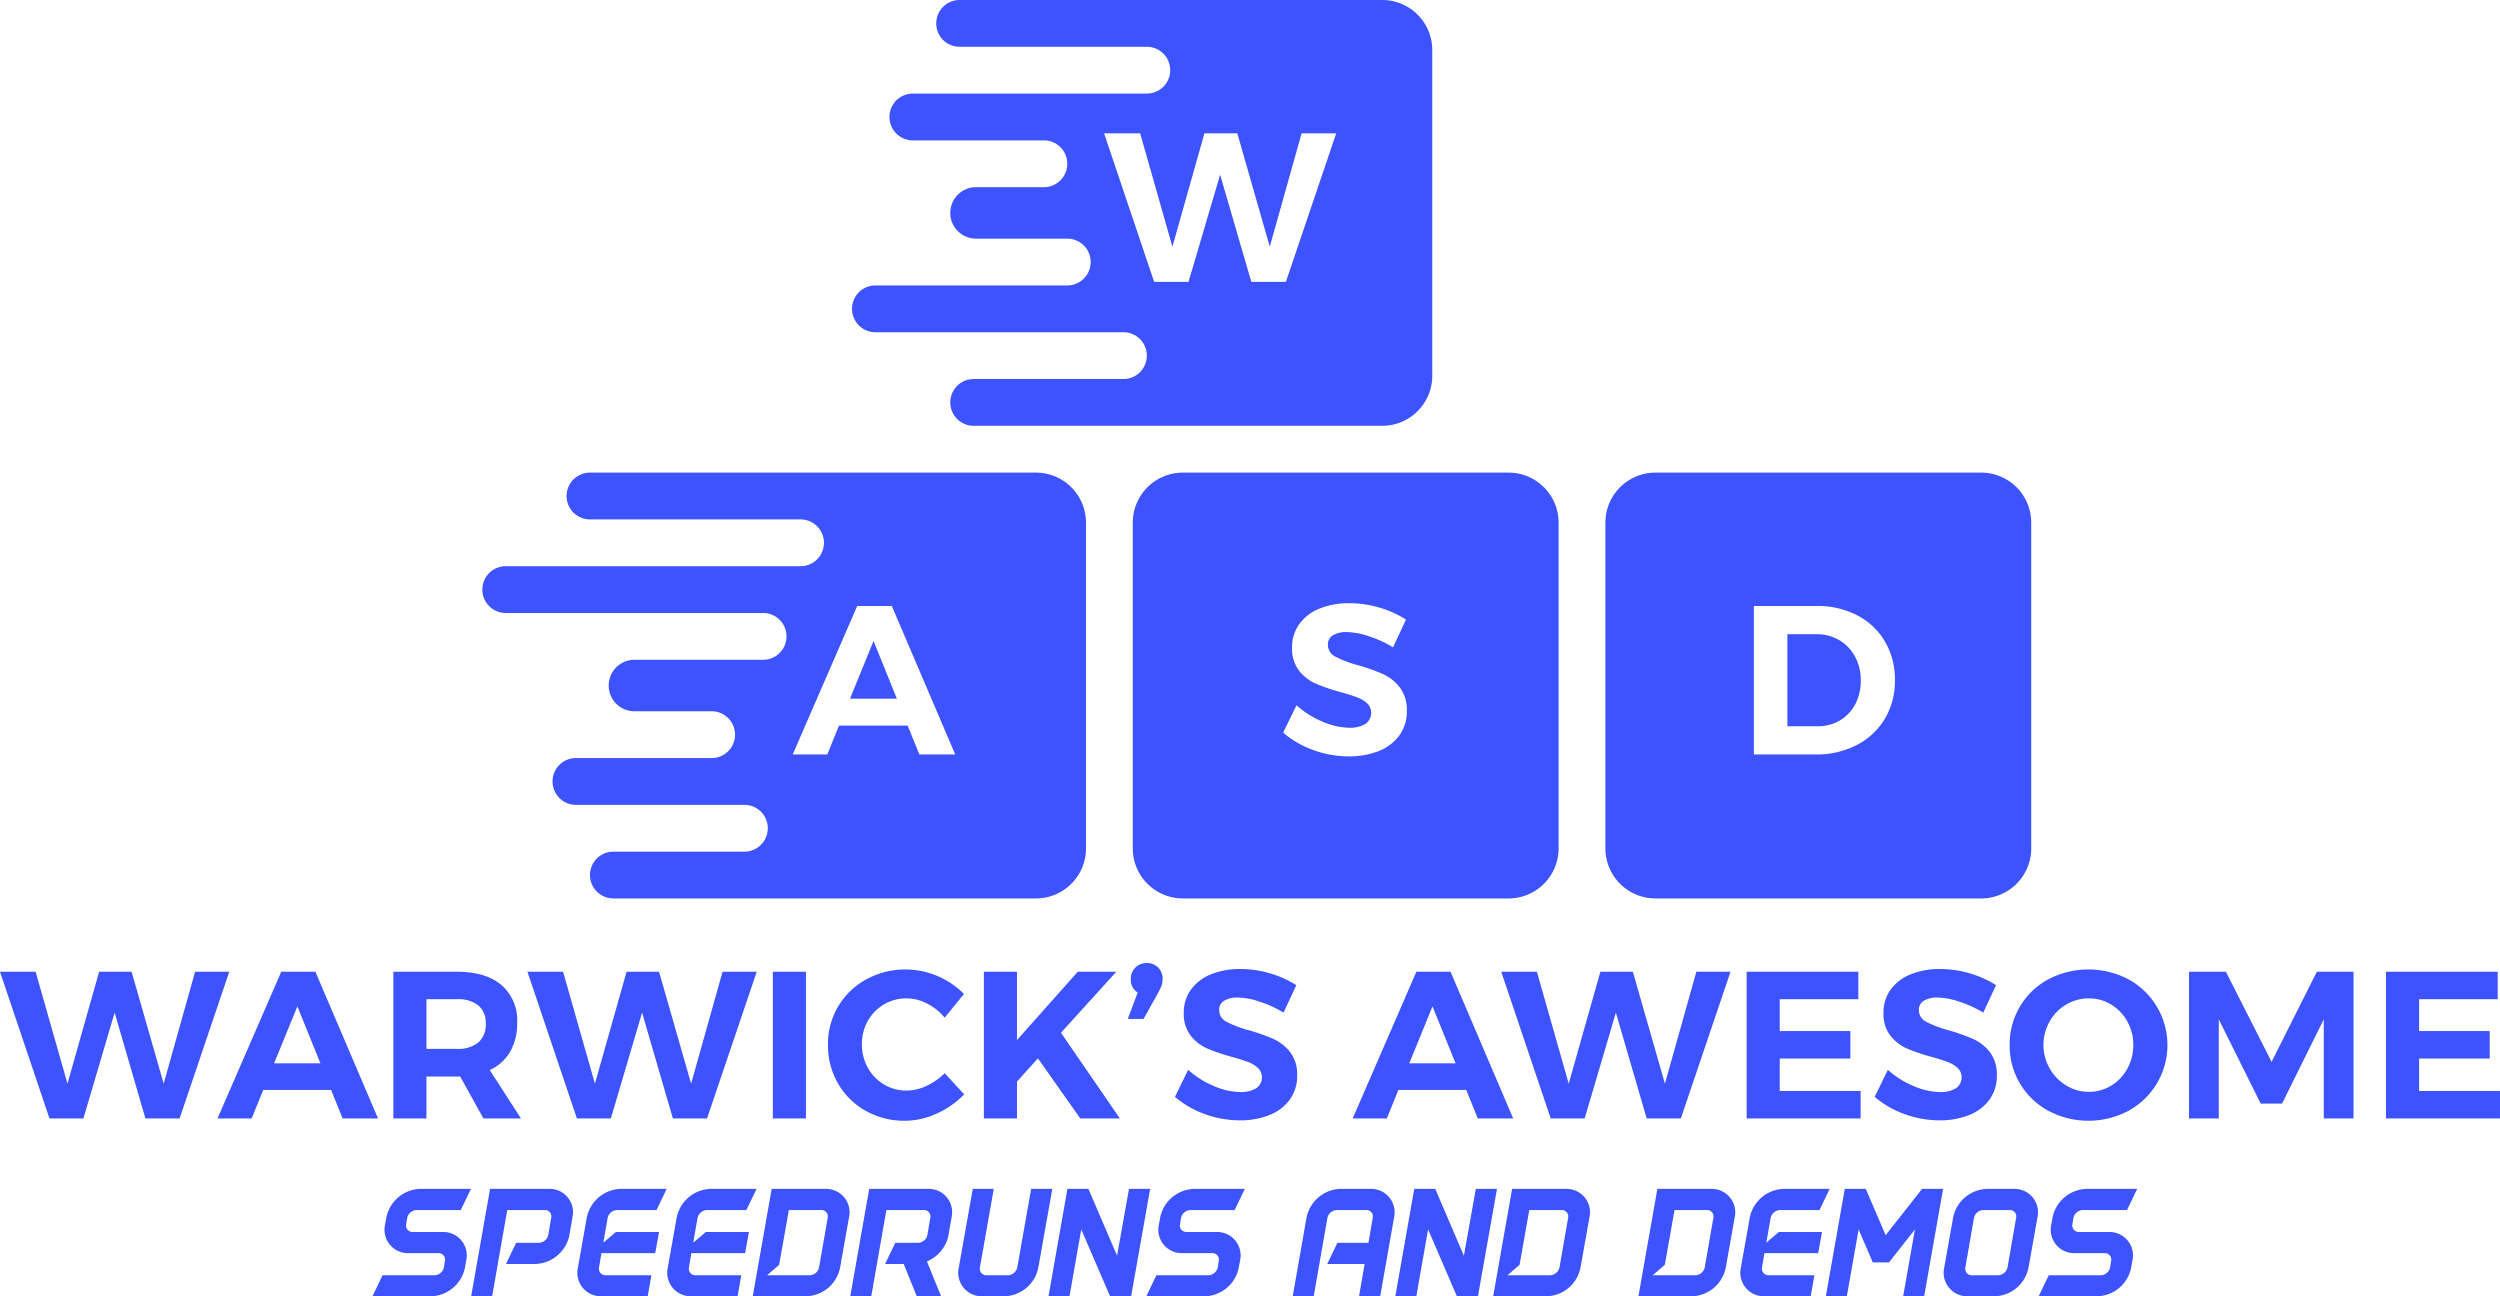 <svg xmlns="http://www.w3.org/2000/svg" data-name="Layer 1" viewBox="0 0 534.26 277.018">
  <path fill="#3d53ff" d="M295.415 0h-90.334a5 5 0 0 0 0 10h40a5 5 0 0 1 0 10h-50a5 5 0 0 0 0 10h28a5 5 0 0 1 0 10h-14.5a5.5 5.5 0 0 0 0 11h19.5a5 5 0 0 1 0 10h-41a5 5 0 0 0 0 10h53a5 5 0 0 1 0 10h-32a5 5 0 0 0 0 10h87.334a10.697 10.697 0 0 0 10.666-10.666V10.666A10.697 10.697 0 0 0 295.415 0zm-20.614 60.234h-7.39l-6.664-22.894-6.755 22.894h-7.345L235.948 28.5h7.707l6.891 24.21 6.846-24.21h7.027l6.936 24.21 6.801-24.21h7.39zM221.415 101h-95.334a5 5 0 0 0 0 10h45a5 5 0 0 1 0 10h-63a5 5 0 0 0 0 10h55a5 5 0 0 1 0 10h-27.5a5.5 5.5 0 0 0 0 11h16.5a5 5 0 0 1 0 10h-29a5 5 0 0 0 0 10h36a5 5 0 0 1 0 10h-28a5 5 0 0 0 0 10h90.334a10.697 10.697 0 0 0 10.666-10.666v-69.668A10.697 10.697 0 0 0 221.415 101zm-24.943 60.234l-2.494-6.166H179.29l-2.493 6.166h-7.39l13.782-31.735h7.39l13.556 31.735z"/>
  <path fill="#3d53ff" d="M181.647 149.311h10.02l-4.987-12.332-5.033 12.332zM322.415 101h-69.668a10.697 10.697 0 0 0-10.666 10.666v69.668A10.697 10.697 0 0 0 252.747 192h69.668a10.697 10.697 0 0 0 10.666-10.666v-69.668A10.697 10.697 0 0 0 322.415 101zm-23.379 56.177a9.929 9.929 0 0 1-4.42 3.332 17 17 0 0 1-6.392 1.134 21.87 21.87 0 0 1-7.573-1.36 20.438 20.438 0 0 1-6.437-3.719l2.856-5.847a19.32 19.32 0 0 0 5.532 3.49 14.88 14.88 0 0 0 5.712 1.314 6.302 6.302 0 0 0 3.468-.815 2.85 2.85 0 0 0 .408-4.375 6.456 6.456 0 0 0-2.13-1.292q-1.292-.498-3.559-1.133a40.491 40.491 0 0 1-5.328-1.814 9.35 9.35 0 0 1-3.558-2.766 7.642 7.642 0 0 1-1.496-4.941 8.381 8.381 0 0 1 1.54-5.01 9.777 9.777 0 0 1 4.308-3.309 16.576 16.576 0 0 1 6.437-1.156 22.297 22.297 0 0 1 6.439.951 21.82 21.82 0 0 1 5.62 2.54l-2.765 5.939a24.073 24.073 0 0 0-5.191-2.381 15.736 15.736 0 0 0-4.692-.883 5.526 5.526 0 0 0-2.947.68 2.208 2.208 0 0 0-1.088 1.994 2.794 2.794 0 0 0 1.565 2.562 24.192 24.192 0 0 0 4.828 1.836 41.728 41.728 0 0 1 5.372 1.905 9.523 9.523 0 0 1 3.604 2.855 7.919 7.919 0 0 1 1.497 5.032 8.626 8.626 0 0 1-1.61 5.237zM393.009 136.775a9.558 9.558 0 0 0-4.873-1.246h-6.166v19.676h6.482a9.136 9.136 0 0 0 4.738-1.247 8.667 8.667 0 0 0 3.288-3.468 10.675 10.675 0 0 0 1.177-5.078 10.465 10.465 0 0 0-1.246-5.123 8.968 8.968 0 0 0-3.4-3.514z"/>
  <path fill="#3d53ff" d="M423.415 101h-69.668a10.697 10.697 0 0 0-10.666 10.666v69.668A10.697 10.697 0 0 0 353.747 192h69.668a10.697 10.697 0 0 0 10.666-10.666v-69.668A10.697 10.697 0 0 0 423.415 101zm-20.613 52.596a14.88 14.88 0 0 1-6.008 5.62 18.67 18.67 0 0 1-8.795 2.018h-13.193V129.5h13.465a18.22 18.22 0 0 1 8.66 2.018 14.628 14.628 0 0 1 5.916 5.622 15.99 15.99 0 0 1 2.107 8.228 15.744 15.744 0 0 1-2.152 8.229zM41.693 207.669h7.3L38.38 239.018h-7.3l-6.582-22.616-6.673 22.616h-7.255L0 207.669h7.613l6.807 23.915 6.763-23.915h6.941l6.852 23.915zM73.22 239.018l-2.462-6.091h-14.51l-2.463 6.09h-7.3L60.1 207.67h7.299l13.39 31.349zm-14.643-11.779h9.897l-4.926-12.18zM103.314 239.018l-4.97-8.957h-7.21v8.957h-7.076v-31.349h13.614q6.135 0 9.494 2.844a9.956 9.956 0 0 1 3.358 8.039 12.118 12.118 0 0 1-1.5 6.202 9.635 9.635 0 0 1-4.366 3.919l6.673 10.345zm-12.18-14.869h6.538a6.774 6.774 0 0 0 4.545-1.366 4.993 4.993 0 0 0 1.59-4.008 4.803 4.803 0 0 0-1.59-3.918 6.933 6.933 0 0 0-4.545-1.32h-6.539zM154.413 207.669h7.3l-10.614 31.349h-7.3l-6.583-22.616-6.673 22.616h-7.255l-10.569-31.349h7.614l6.807 23.915 6.762-23.915h6.941l6.852 23.915zM165.16 207.669h7.076v31.349h-7.076zM198.098 214.454a9.605 9.605 0 0 0-4.367-1.098 9.395 9.395 0 0 0-8.285 4.837 10 10 0 0 0-1.254 4.971 10.12 10.12 0 0 0 1.254 4.993 9.444 9.444 0 0 0 3.449 3.583 9.195 9.195 0 0 0 4.836 1.322 10.111 10.111 0 0 0 4.277-1.008 13.435 13.435 0 0 0 3.874-2.71l4.165 4.523a18.858 18.858 0 0 1-5.89 4.12 16.39 16.39 0 0 1-6.784 1.523 16.706 16.706 0 0 1-8.374-2.127 15.537 15.537 0 0 1-5.912-5.844 16.25 16.25 0 0 1-2.15-8.285 15.644 15.644 0 0 1 8.218-13.973 17.331 17.331 0 0 1 8.487-2.104 17.685 17.685 0 0 1 12.36 5.239l-4.12 5.06a11.9 11.9 0 0 0-3.784-3.022zM239.32 239.018h-8.464l-9.046-12.853-4.478 4.97v7.883h-7.076v-31.349h7.076v14.6l12.986-14.6h8.24l-11.822 13.032zM247.47 206.729a3.365 3.365 0 0 1 .986 2.552 3.772 3.772 0 0 1-.225 1.322 12.616 12.616 0 0 1-.671 1.455l-3.18 5.687h-3.359l2.105-5.642a3.124 3.124 0 0 1-1.478-2.822 3.397 3.397 0 0 1 .986-2.508 3.519 3.519 0 0 1 4.837-.044zM269.168 214.05a15.545 15.545 0 0 0-4.635-.872 5.453 5.453 0 0 0-2.91.672 2.18 2.18 0 0 0-1.076 1.97 2.76 2.76 0 0 0 1.545 2.53 23.802 23.802 0 0 0 4.77 1.814 41.193 41.193 0 0 1 5.306 1.88 9.41 9.41 0 0 1 3.56 2.822 7.818 7.818 0 0 1 1.478 4.97 8.52 8.52 0 0 1-1.59 5.174 9.792 9.792 0 0 1-4.366 3.29 16.778 16.778 0 0 1-6.314 1.12 21.61 21.61 0 0 1-7.479-1.343 20.177 20.177 0 0 1-6.36-3.672l2.822-5.777a19.061 19.061 0 0 0 5.464 3.448 14.7 14.7 0 0 0 5.642 1.299 6.213 6.213 0 0 0 3.426-.807 2.815 2.815 0 0 0 .404-4.32 6.377 6.377 0 0 0-2.105-1.277q-1.277-.492-3.516-1.12a39.898 39.898 0 0 1-5.262-1.791 9.24 9.24 0 0 1-3.515-2.732 7.552 7.552 0 0 1-1.478-4.88 8.286 8.286 0 0 1 1.522-4.95 9.663 9.663 0 0 1 4.255-3.269 16.38 16.38 0 0 1 6.36-1.142 22.026 22.026 0 0 1 6.359.94 21.528 21.528 0 0 1 5.552 2.508l-2.731 5.867a23.806 23.806 0 0 0-5.128-2.351zM315.809 239.018l-2.463-6.091h-14.511l-2.463 6.09h-7.3l13.615-31.348h7.3l13.39 31.349zm-14.645-11.779h9.898l-4.927-12.18zM362.518 207.669h7.3l-10.615 31.349h-7.299l-6.584-22.616-6.672 22.616h-7.254l-10.57-31.349h7.614l6.806 23.915 6.763-23.915h6.941l6.852 23.915zM373.265 207.669h23.869v5.867H380.34v6.807h15.092v5.867H380.34v6.941h17.286v5.867h-24.362zM418.697 214.05a15.545 15.545 0 0 0-4.634-.872 5.453 5.453 0 0 0-2.912.672 2.18 2.18 0 0 0-1.075 1.97 2.76 2.76 0 0 0 1.545 2.53 23.802 23.802 0 0 0 4.77 1.814 41.192 41.192 0 0 1 5.306 1.88 9.41 9.41 0 0 1 3.56 2.822 7.818 7.818 0 0 1 1.478 4.97 8.52 8.52 0 0 1-1.59 5.174 9.792 9.792 0 0 1-4.366 3.29 16.778 16.778 0 0 1-6.314 1.12 21.61 21.61 0 0 1-7.479-1.343 20.177 20.177 0 0 1-6.36-3.672l2.822-5.777a19.061 19.061 0 0 0 5.464 3.448 14.7 14.7 0 0 0 5.643 1.299 6.213 6.213 0 0 0 3.425-.807 2.815 2.815 0 0 0 .404-4.32 6.377 6.377 0 0 0-2.105-1.277q-1.277-.492-3.515-1.12a39.898 39.898 0 0 1-5.263-1.791 9.24 9.24 0 0 1-3.515-2.732 7.552 7.552 0 0 1-1.478-4.88 8.286 8.286 0 0 1 1.522-4.95 9.663 9.663 0 0 1 4.255-3.269 16.38 16.38 0 0 1 6.36-1.142 22.026 22.026 0 0 1 6.359.94 21.529 21.529 0 0 1 5.553 2.508l-2.732 5.867a23.806 23.806 0 0 0-5.128-2.351zM454.86 209.281a16.015 16.015 0 0 1 0 28.102 18.263 18.263 0 0 1-17.108 0 15.784 15.784 0 0 1-8.285-14.084 15.754 15.754 0 0 1 8.262-14.018 18.481 18.481 0 0 1 17.13 0zm-13.301 5.397a9.645 9.645 0 0 0-3.538 3.605 10.161 10.161 0 0 0 3.56 13.703 9.12 9.12 0 0 0 4.815 1.344 9.004 9.004 0 0 0 4.768-1.321 9.58 9.58 0 0 0 3.448-3.627 10.314 10.314 0 0 0 1.277-5.083 10.1 10.1 0 0 0-1.277-5.016 9.641 9.641 0 0 0-3.448-3.605 9.013 9.013 0 0 0-4.768-1.322 9.36 9.36 0 0 0-4.837 1.322zM467.802 207.669h7.882l9.762 19.257 9.674-19.257h7.837v31.349h-6.36v-21.183l-8.911 18.003h-4.568l-8.957-18.003v21.183h-6.36zM509.897 207.669h23.87v5.867h-16.793v6.807h15.091v5.867h-15.091v6.941h17.286v5.867h-24.363zM99.356 270.898a7.601 7.601 0 0 1-7.173 6.12H79.604l2.142-4.488h11.117a2.138 2.138 0 0 0 2.006-1.7l.204-1.326a1.37 1.37 0 0 0-1.394-1.7h-6.357a5.008 5.008 0 0 1-5.032-6.118l.272-1.497a7.638 7.638 0 0 1 7.208-6.119h10.878l-2.175 4.522H89.02a2.131 2.131 0 0 0-2.005 1.699l-.204 1.292a1.386 1.386 0 0 0 1.394 1.7h6.391a5.007 5.007 0 0 1 5.031 6.12zM121.66 263.997v.102a7.7 7.7 0 0 1-7.207 6.017h-6.323l2.176-4.521h4.861a2.102 2.102 0 0 0 2.006-1.7l.612-3.604a1.37 1.37 0 0 0-1.394-1.7h-7.99l-3.23 18.427h-4.486l4.045-22.948h12.58a4.97 4.97 0 0 1 5.03 6.017v.102zm0 .102zm.68-3.91zM140.836 263.283l-.815 4.522H128.53l-.51 3.025a1.399 1.399 0 0 0 1.394 1.7h9.79l-.781 4.488h-9.86a5.03 5.03 0 0 1-5.065-6.12l1.904-10.709a7.638 7.638 0 0 1 7.207-6.119h9.86l-2.177 4.522h-8.43a2.131 2.131 0 0 0-2.007 1.699l-.918 5.27 2.686-2.278zM160.046 263.283l-.816 4.522h-11.49l-.51 3.025a1.398 1.398 0 0 0 1.393 1.7h9.791l-.782 4.488h-9.859a5.03 5.03 0 0 1-5.065-6.12l1.903-10.709a7.638 7.638 0 0 1 7.208-6.119h9.859l-2.176 4.522h-8.431a2.131 2.131 0 0 0-2.006 1.699l-.918 5.27 2.686-2.278zM181.431 260.19l-1.904 10.708a7.601 7.601 0 0 1-7.173 6.12h-11.49l4.045-22.948h11.49a5.007 5.007 0 0 1 5.032 6.12zm-4.556.101a1.37 1.37 0 0 0-1.393-1.7h-6.901l-2.074 11.695-2.584 2.244h9.111a2.138 2.138 0 0 0 2.006-1.7zM195.916 277.018l-2.788-6.902h-3.978l2.176-4.521h4.861a2.102 2.102 0 0 0 2.006-1.7l.612-3.604a1.37 1.37 0 0 0-1.393-1.7h-7.99l-3.23 18.427h-4.487l4.045-22.948h12.58a4.97 4.97 0 0 1 5.03 6.017v.102l-.679 3.808v.102a7.767 7.767 0 0 1-4.59 5.473l3.026 7.446zm6.765-12.92zm.68-3.909zM221.89 270.898a7.601 7.601 0 0 1-7.173 6.12h-4.759a5.03 5.03 0 0 1-5.066-6.12l2.992-16.828h4.488l-2.958 16.76a1.398 1.398 0 0 0 1.394 1.7h4.59a2.137 2.137 0 0 0 2.005-1.7l2.958-16.76h4.52zM241.747 277.018h-4.522l-6.154-14.279-2.515 14.279h-4.488l4.046-22.948h4.488l6.119 14.279 2.55-14.279h4.521l-3.842 21.69zM264.73 270.898a7.601 7.601 0 0 1-7.173 6.12h-12.58l2.142-4.488h11.117a2.137 2.137 0 0 0 2.006-1.7l.204-1.326a1.37 1.37 0 0 0-1.394-1.7h-6.358a5.008 5.008 0 0 1-5.03-6.118l.272-1.497a7.636 7.636 0 0 1 7.207-6.119h10.878l-2.175 4.522h-9.451a2.131 2.131 0 0 0-2.006 1.699l-.204 1.292a1.386 1.386 0 0 0 1.394 1.7h6.39a5.008 5.008 0 0 1 5.033 6.12zM294.955 277.018h-4.521l1.189-6.902h-7.99l2.177-4.521h6.63l.917-5.304a1.37 1.37 0 0 0-1.394-1.7h-6.29a2.131 2.131 0 0 0-2.005 1.7l-2.924 16.727h-4.487l2.958-16.829a7.636 7.636 0 0 1 7.207-6.119h6.459a5.008 5.008 0 0 1 5.032 6.12zM315.864 277.018h-4.521l-6.154-14.279-2.515 14.279h-4.487l4.045-22.948h4.488l6.119 14.279 2.55-14.279h4.521l-3.842 21.69zM339.665 260.19l-1.904 10.708a7.601 7.601 0 0 1-7.173 6.12h-11.491l4.046-22.948h11.49a5.008 5.008 0 0 1 5.032 6.12zm-4.556.101a1.37 1.37 0 0 0-1.394-1.7h-6.902l-2.073 11.695-2.584 2.244h9.112a2.137 2.137 0 0 0 2.005-1.7zM370.706 260.19l-1.904 10.708a7.601 7.601 0 0 1-7.173 6.12h-11.491l4.046-22.948h11.49a5.008 5.008 0 0 1 5.032 6.12zm-4.556.101a1.37 1.37 0 0 0-1.394-1.7h-6.902l-2.073 11.695-2.584 2.244h9.112a2.137 2.137 0 0 0 2.005-1.7zM389.372 263.283l-.816 4.522h-11.492l-.51 3.025a1.4 1.4 0 0 0 1.395 1.7h9.791l-.782 4.488h-9.86a5.03 5.03 0 0 1-5.065-6.12l1.904-10.709a7.636 7.636 0 0 1 7.207-6.119h9.86l-2.176 4.522h-8.432a2.131 2.131 0 0 0-2.005 1.699l-.918 5.27 2.685-2.278zM415.245 254.07l-4.046 22.948h-4.487l2.516-14.279-5.541 7.037h-3.468l-3.027-7.037-2.515 14.279h-4.488l4.046-22.948h4.488l4.249 9.893 7.786-9.893zM435.407 260.19l-1.903 10.708a7.601 7.601 0 0 1-7.174 6.12h-5.78a5.03 5.03 0 0 1-5.065-6.12l1.905-10.709a7.637 7.637 0 0 1 7.207-6.119h5.779a5.007 5.007 0 0 1 5.031 6.12zm-4.555.101a1.37 1.37 0 0 0-1.394-1.7h-5.61a2.131 2.131 0 0 0-2.005 1.7l-1.836 10.54a1.4 1.4 0 0 0 1.394 1.7h5.61a2.138 2.138 0 0 0 2.006-1.7zM455.434 270.898a7.601 7.601 0 0 1-7.173 6.12h-12.58l2.142-4.488h11.117a2.137 2.137 0 0 0 2.006-1.7l.204-1.326a1.37 1.37 0 0 0-1.394-1.7h-6.358a5.008 5.008 0 0 1-5.03-6.118l.272-1.497a7.637 7.637 0 0 1 7.207-6.119h10.879l-2.176 4.522h-9.451a2.131 2.131 0 0 0-2.006 1.699l-.204 1.292a1.386 1.386 0 0 0 1.394 1.7h6.39a5.008 5.008 0 0 1 5.033 6.12z"/>
</svg>
